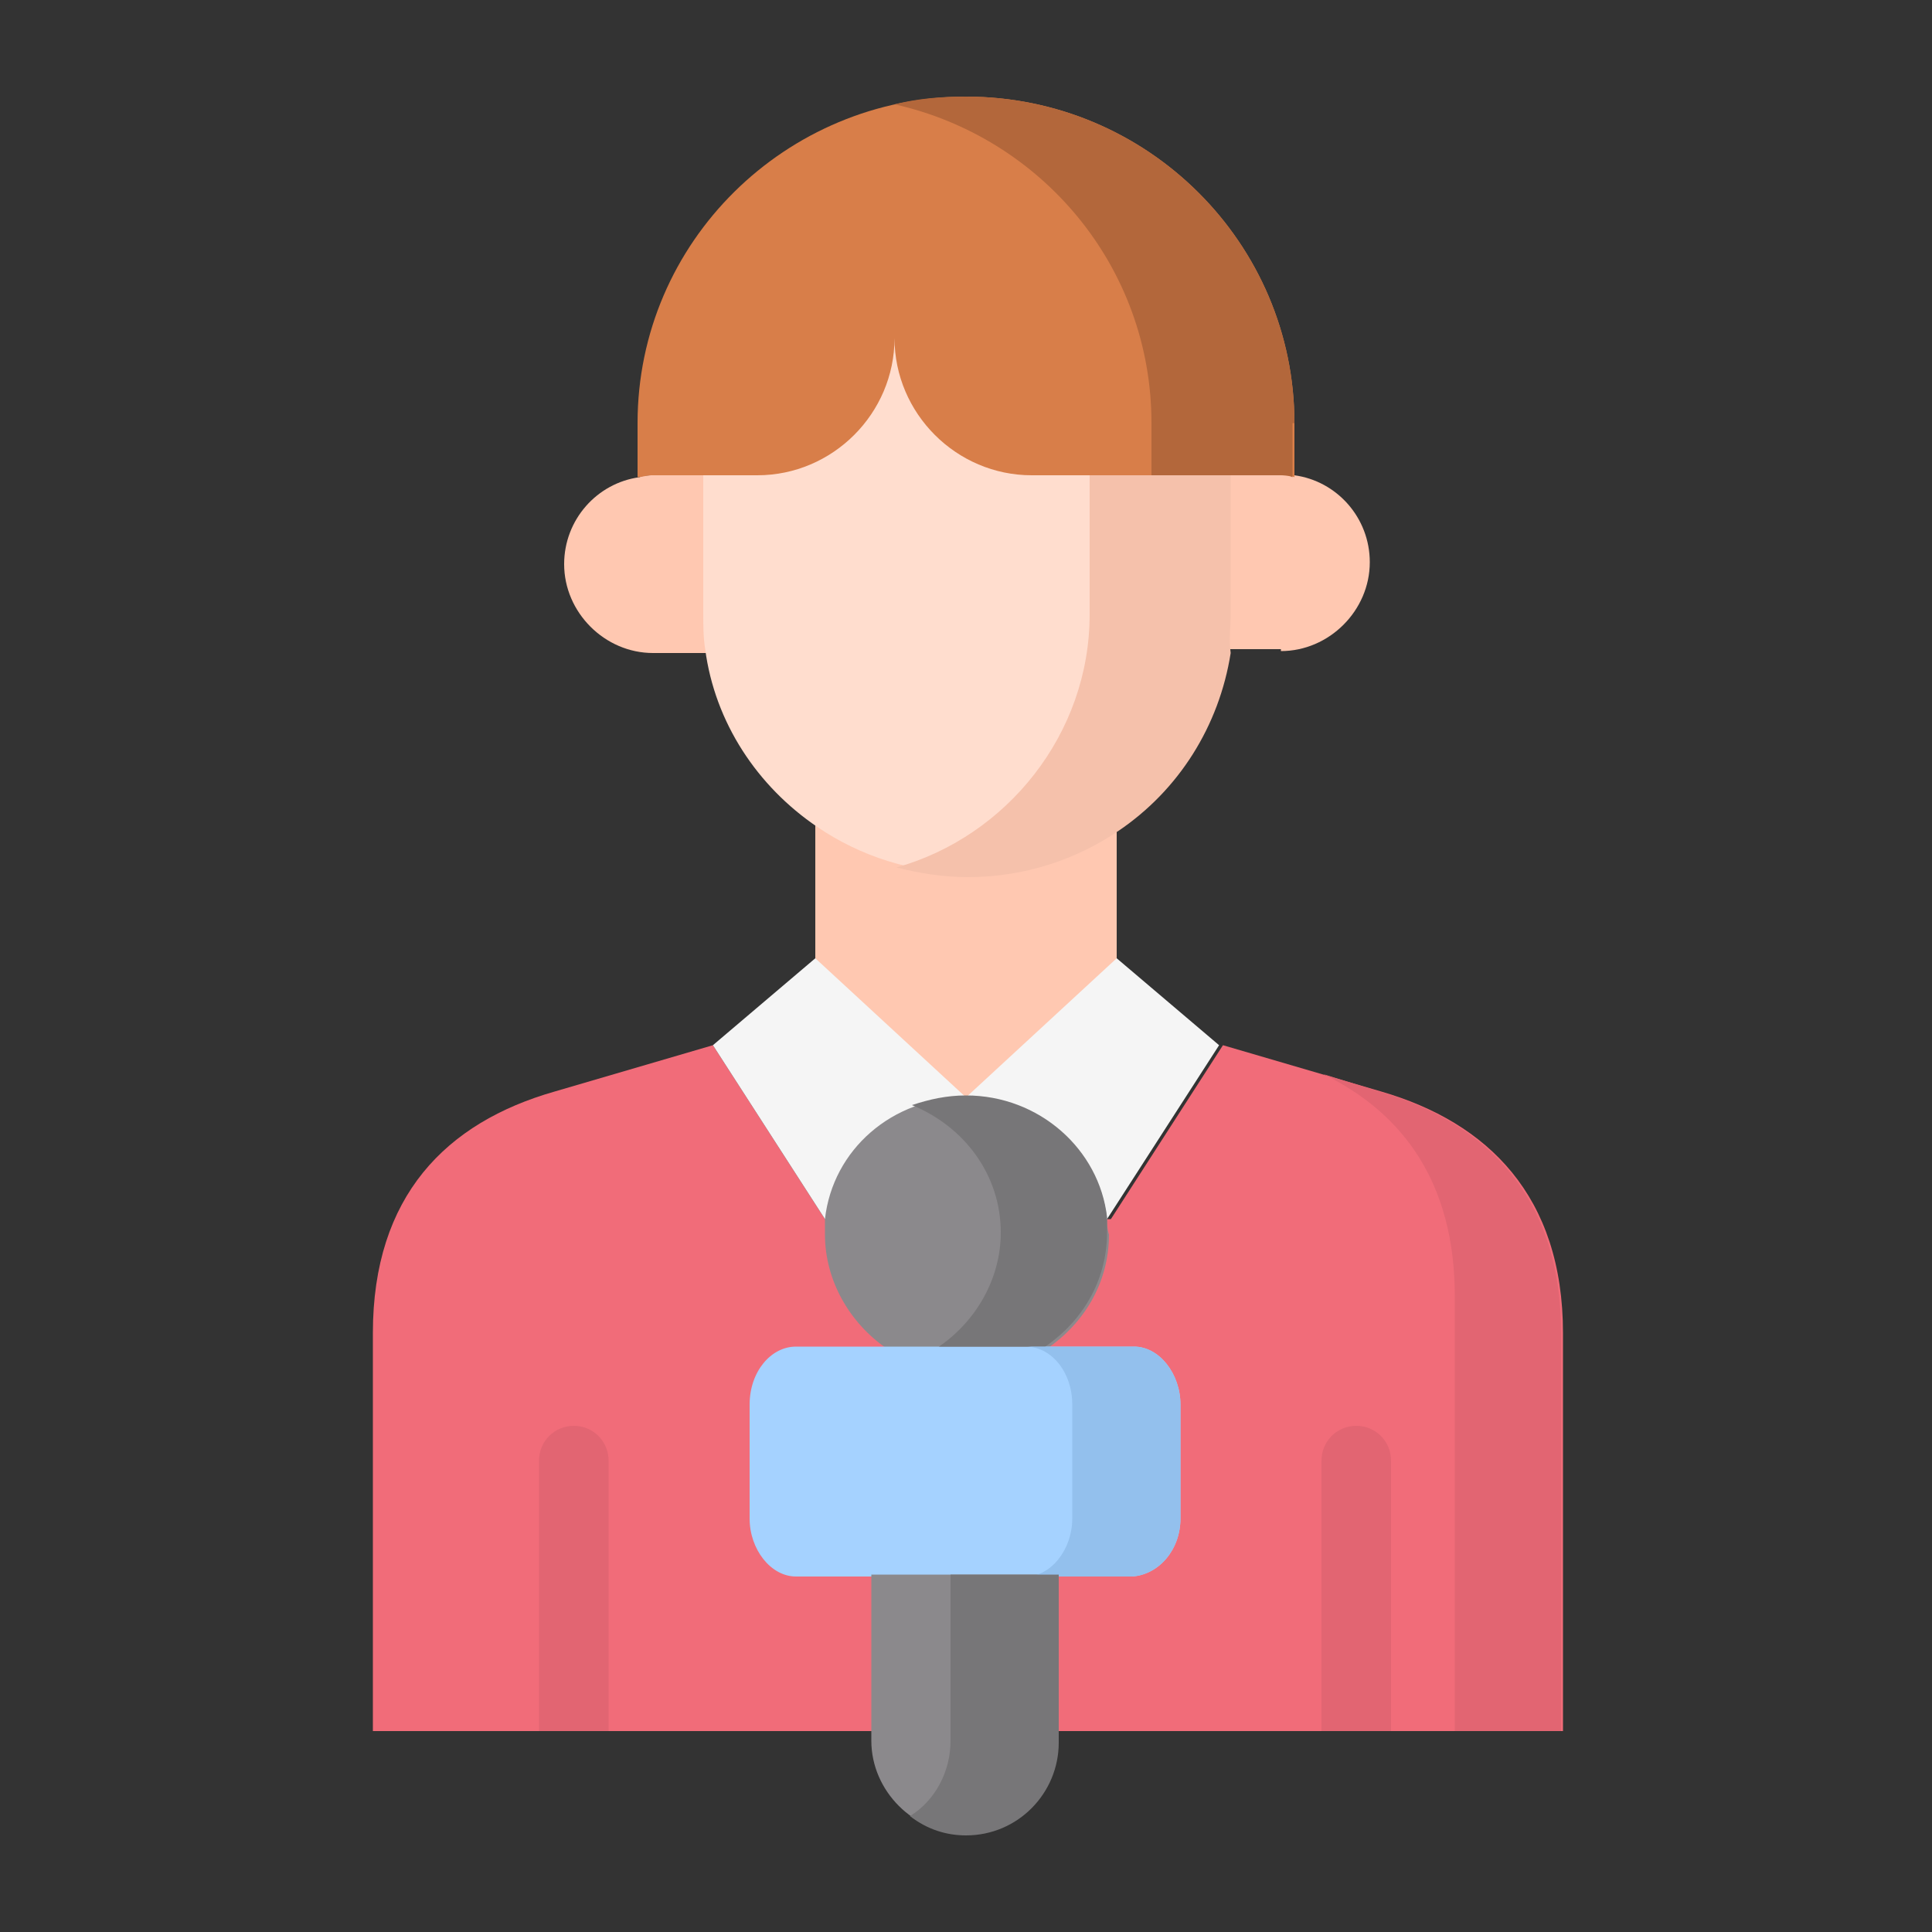 <?xml version="1.0" encoding="iso-8859-1"?>
<!-- Generator: Adobe Illustrator 23.0.5, SVG Export Plug-In . SVG Version: 6.00 Build 0)  -->
<svg version="1.1" xmlns="http://www.w3.org/2000/svg" xmlns:xlink="http://www.w3.org/1999/xlink" x="0px" y="0px"
	 viewBox="0 0 100 100" style="enable-background:new 0 0 100 100;" xml:space="preserve">
<rect x="0" y="0" width="100" height="100" fill="#333333" stroke="none"/>
<g id="Layer_1">
</g>
<g id="Layer_2">
</g>
<g id="Layer_3">
</g>
<g id="Layer_4">
</g>
<g id="Layer_5">
</g>
<g id="Layer_6">
</g>
<g id="Layer_7">
</g>
<g id="Layer_8">
</g>
<g id="Layer_9">
</g>
<g id="Layer_10">
</g>
<g id="Layer_11">
</g>
<g id="Layer_12">
</g>
<g id="Layer_13">
</g>
<g id="Layer_14">
</g>
<g id="Layer_15">
</g>
<g id="Layer_16">
</g>
<g id="Layer_17">
</g>
<g id="Layer_18">
</g>
<g id="Layer_19">
</g>
<g id="Layer_20">
</g>
<g id="Layer_21">
</g>
<g id="Layer_22">
</g>
<g id="Layer_23">
</g>
<g id="Layer_24">
</g>
<g id="Layer_25">
</g>
<g id="Layer_26">
</g>
<g id="Layer_27">
</g>
<g id="Layer_28">
</g>
<g id="Layer_29">
</g>
<g id="Layer_30">
</g>
<g id="Layer_31">
</g>
<g id="Layer_32">
</g>
<g id="Layer_35">
	<g id="Layer_34">
	</g>
	<g id="Layer_33">
	</g>
	<g>
		<path style="fill-rule:evenodd;clip-rule:evenodd;fill:#F16C79;" d="M42.7,63.1l-5.8-9l-8.2,2.4c-5.6,1.6-9.4,5.4-9.4,12.5v20.6
			h10.6c13.5,0,27,0,40.5,0h10.5V69c0-7.1-3.9-10.9-9.4-12.5l-8.2-2.4l-5.8,9H42.7z"/>
		<path style="fill-rule:evenodd;clip-rule:evenodd;fill:#E26572;" d="M80.8,89.6V69c0-7.1-3.9-10.9-9.4-12.5l-2.9-0.9
			c4.1,2,6.8,5.6,6.8,11.5v22.5H80.8z"/>
		<path style="fill-rule:evenodd;clip-rule:evenodd;fill:#FFC8B1;" d="M38.2,31.8v-7.2h-4.4c-0.2,0-0.5,0-0.7,0.1
			c-2.2,0.3-3.9,2.2-3.9,4.5c0,2.5,2.1,4.6,4.6,4.6h4.6C38.2,33.1,38.2,32.4,38.2,31.8L38.2,31.8z"/>
		<path style="fill-rule:evenodd;clip-rule:evenodd;fill:#FFC8B1;" d="M57.8,51.5V41.1c-2.2,1.5-4.9,2.4-7.8,2.4
			c-2.9,0-5.6-0.9-7.8-2.4v10.4l7.8,7.2L57.8,51.5z"/>
		<path style="fill-rule:evenodd;clip-rule:evenodd;fill:#FFDDCE;" d="M57.8,42.9c3.1-2.1,5.2-5.4,5.8-9.2c0.1-0.6,0.1-1.3,0.1-1.9
			V15.3H53.4c-8.4,0-5.8,0-14.1,0h-2.9h0v16.4c0,0.6,0,1.3,0.1,1.9c0.5,3.8,2.7,7.1,5.8,9.2c2.2,1.5,4.9,2.4,7.8,2.4
			C52.9,45.4,55.6,44.5,57.8,42.9L57.8,42.9z"/>
		<path style="fill-rule:evenodd;clip-rule:evenodd;fill:#FFC8B1;" d="M66.3,33.7c2.5,0,4.6-2.1,4.6-4.6c0-2.3-1.7-4.2-3.9-4.5
			c-0.2,0-0.5-0.1-0.7-0.1h-4.5v7.2c0,0.7,0,1.3-0.1,1.9H66.3z"/>
		<path style="fill-rule:evenodd;clip-rule:evenodd;fill:#D87E49;" d="M67,21.9C67,12.6,59.4,5,50,5c-9.3,0-17,7.5-17,16.9v2.8
			c0.2,0,0.5-0.1,0.7-0.1h2.6h0h2.9c3.9,0,7.1-3.2,7.1-7.1c0,3.9,3.2,7.1,7.1,7.1h10.3h2.6c0.2,0,0.5,0,0.7,0.1V21.9z"/>
		<polygon style="fill-rule:evenodd;clip-rule:evenodd;fill:#F5F5F5;" points="50,56.8 42.2,49.6 36.9,54.1 42.7,63.1 57.3,63.1 
			63.1,54.1 57.8,49.6 		"/>
		<path style="fill-rule:evenodd;clip-rule:evenodd;fill:#8B898C;" d="M57.3,63.1c-0.4-3.5-3.5-6.3-7.3-6.3c-3.8,0-6.9,2.7-7.3,6.3
			c0,0.3,0,0.5,0,0.8c0,2.4,1.3,4.6,3.2,5.9h8.3c1.9-1.3,3.2-3.4,3.2-5.9C57.3,63.6,57.3,63.3,57.3,63.1L57.3,63.1z"/>
		<path style="fill-rule:evenodd;clip-rule:evenodd;fill:#A5D2FF;" d="M61.1,78.6v-5.9c0-1.6-1.1-3-2.4-3h-4.6h-8.3h-4.6
			c-1.3,0-2.4,1.3-2.4,3v5.9c0,1.6,1.1,3,2.4,3h2.4h1.5h9.7h1.5h2.3C60,81.5,61.1,80.2,61.1,78.6L61.1,78.6z"/>
		<path style="fill-rule:evenodd;clip-rule:evenodd;fill:#8B898C;" d="M54.8,85.9v-4.4h-9.7v4.4v3.7v0.5v0c0,2.6,2.2,4.8,4.8,4.8
			s4.8-2.2,4.8-4.8v-0.5V85.9z"/>
		<path style="fill-rule:evenodd;clip-rule:evenodd;fill:#777678;" d="M54.1,69.7c1.9-1.3,3.2-3.4,3.2-5.9c0-0.3,0-0.5,0-0.8
			c-0.4-3.5-3.5-6.3-7.3-6.3c-1,0-1.9,0.2-2.8,0.5c2.7,1.1,4.6,3.6,4.6,6.6c0,2.4-1.3,4.6-3.2,5.9h4.6H54.1z"/>
		<path style="fill-rule:evenodd;clip-rule:evenodd;fill:#93C0ED;" d="M61.1,78.6v-5.9c0-1.6-1.1-3-2.4-3h-4.6h-1
			c1.3,0,2.4,1.3,2.4,3v5.9c0,1.6-1.1,3-2.4,3h1.7h1.5h2.3C60,81.5,61.1,80.2,61.1,78.6L61.1,78.6z"/>
		<path style="fill-rule:evenodd;clip-rule:evenodd;fill:#777678;" d="M54.8,85.9v-4.4h-1.7h-2.4h-1.5v8.6c0,1.6-0.8,3.1-2.1,3.9
			C48,94.7,49,95,50,95c2.7,0,4.8-2.2,4.8-4.8v-0.5V85.9z"/>
		<path style="fill-rule:evenodd;clip-rule:evenodd;fill:#B3673B;" d="M67,21.9C67,12.6,59.4,5,50,5c-1.3,0-2.5,0.1-3.7,0.4
			c7.6,1.7,13.3,8.4,13.3,16.5v2.7h4h2.6c0.2,0,0.5,0,0.7,0.1V21.9z"/>
		<path style="fill-rule:evenodd;clip-rule:evenodd;fill:#F5C1AB;" d="M63.7,31.8v-7.2h-4h-3.3v7.2c0,6.2-4.3,11.5-10,13.1
			c1.2,0.3,2.4,0.5,3.7,0.5c2.9,0,5.6-0.9,7.8-2.4c3.1-2.1,5.2-5.4,5.8-9.2C63.6,33.1,63.7,32.4,63.7,31.8L63.7,31.8z"/>
		<path style="fill:#E26572;" d="M31.6,89.6h-3.7v-14c0-1,0.8-1.8,1.8-1.8c1,0,1.8,0.8,1.8,1.8V89.6z"/>
		<path style="fill:#E26572;" d="M72.1,89.6h-3.7v-14c0-1,0.8-1.8,1.8-1.8s1.8,0.8,1.8,1.8V89.6z"/>
	</g>
</g>
</svg>

